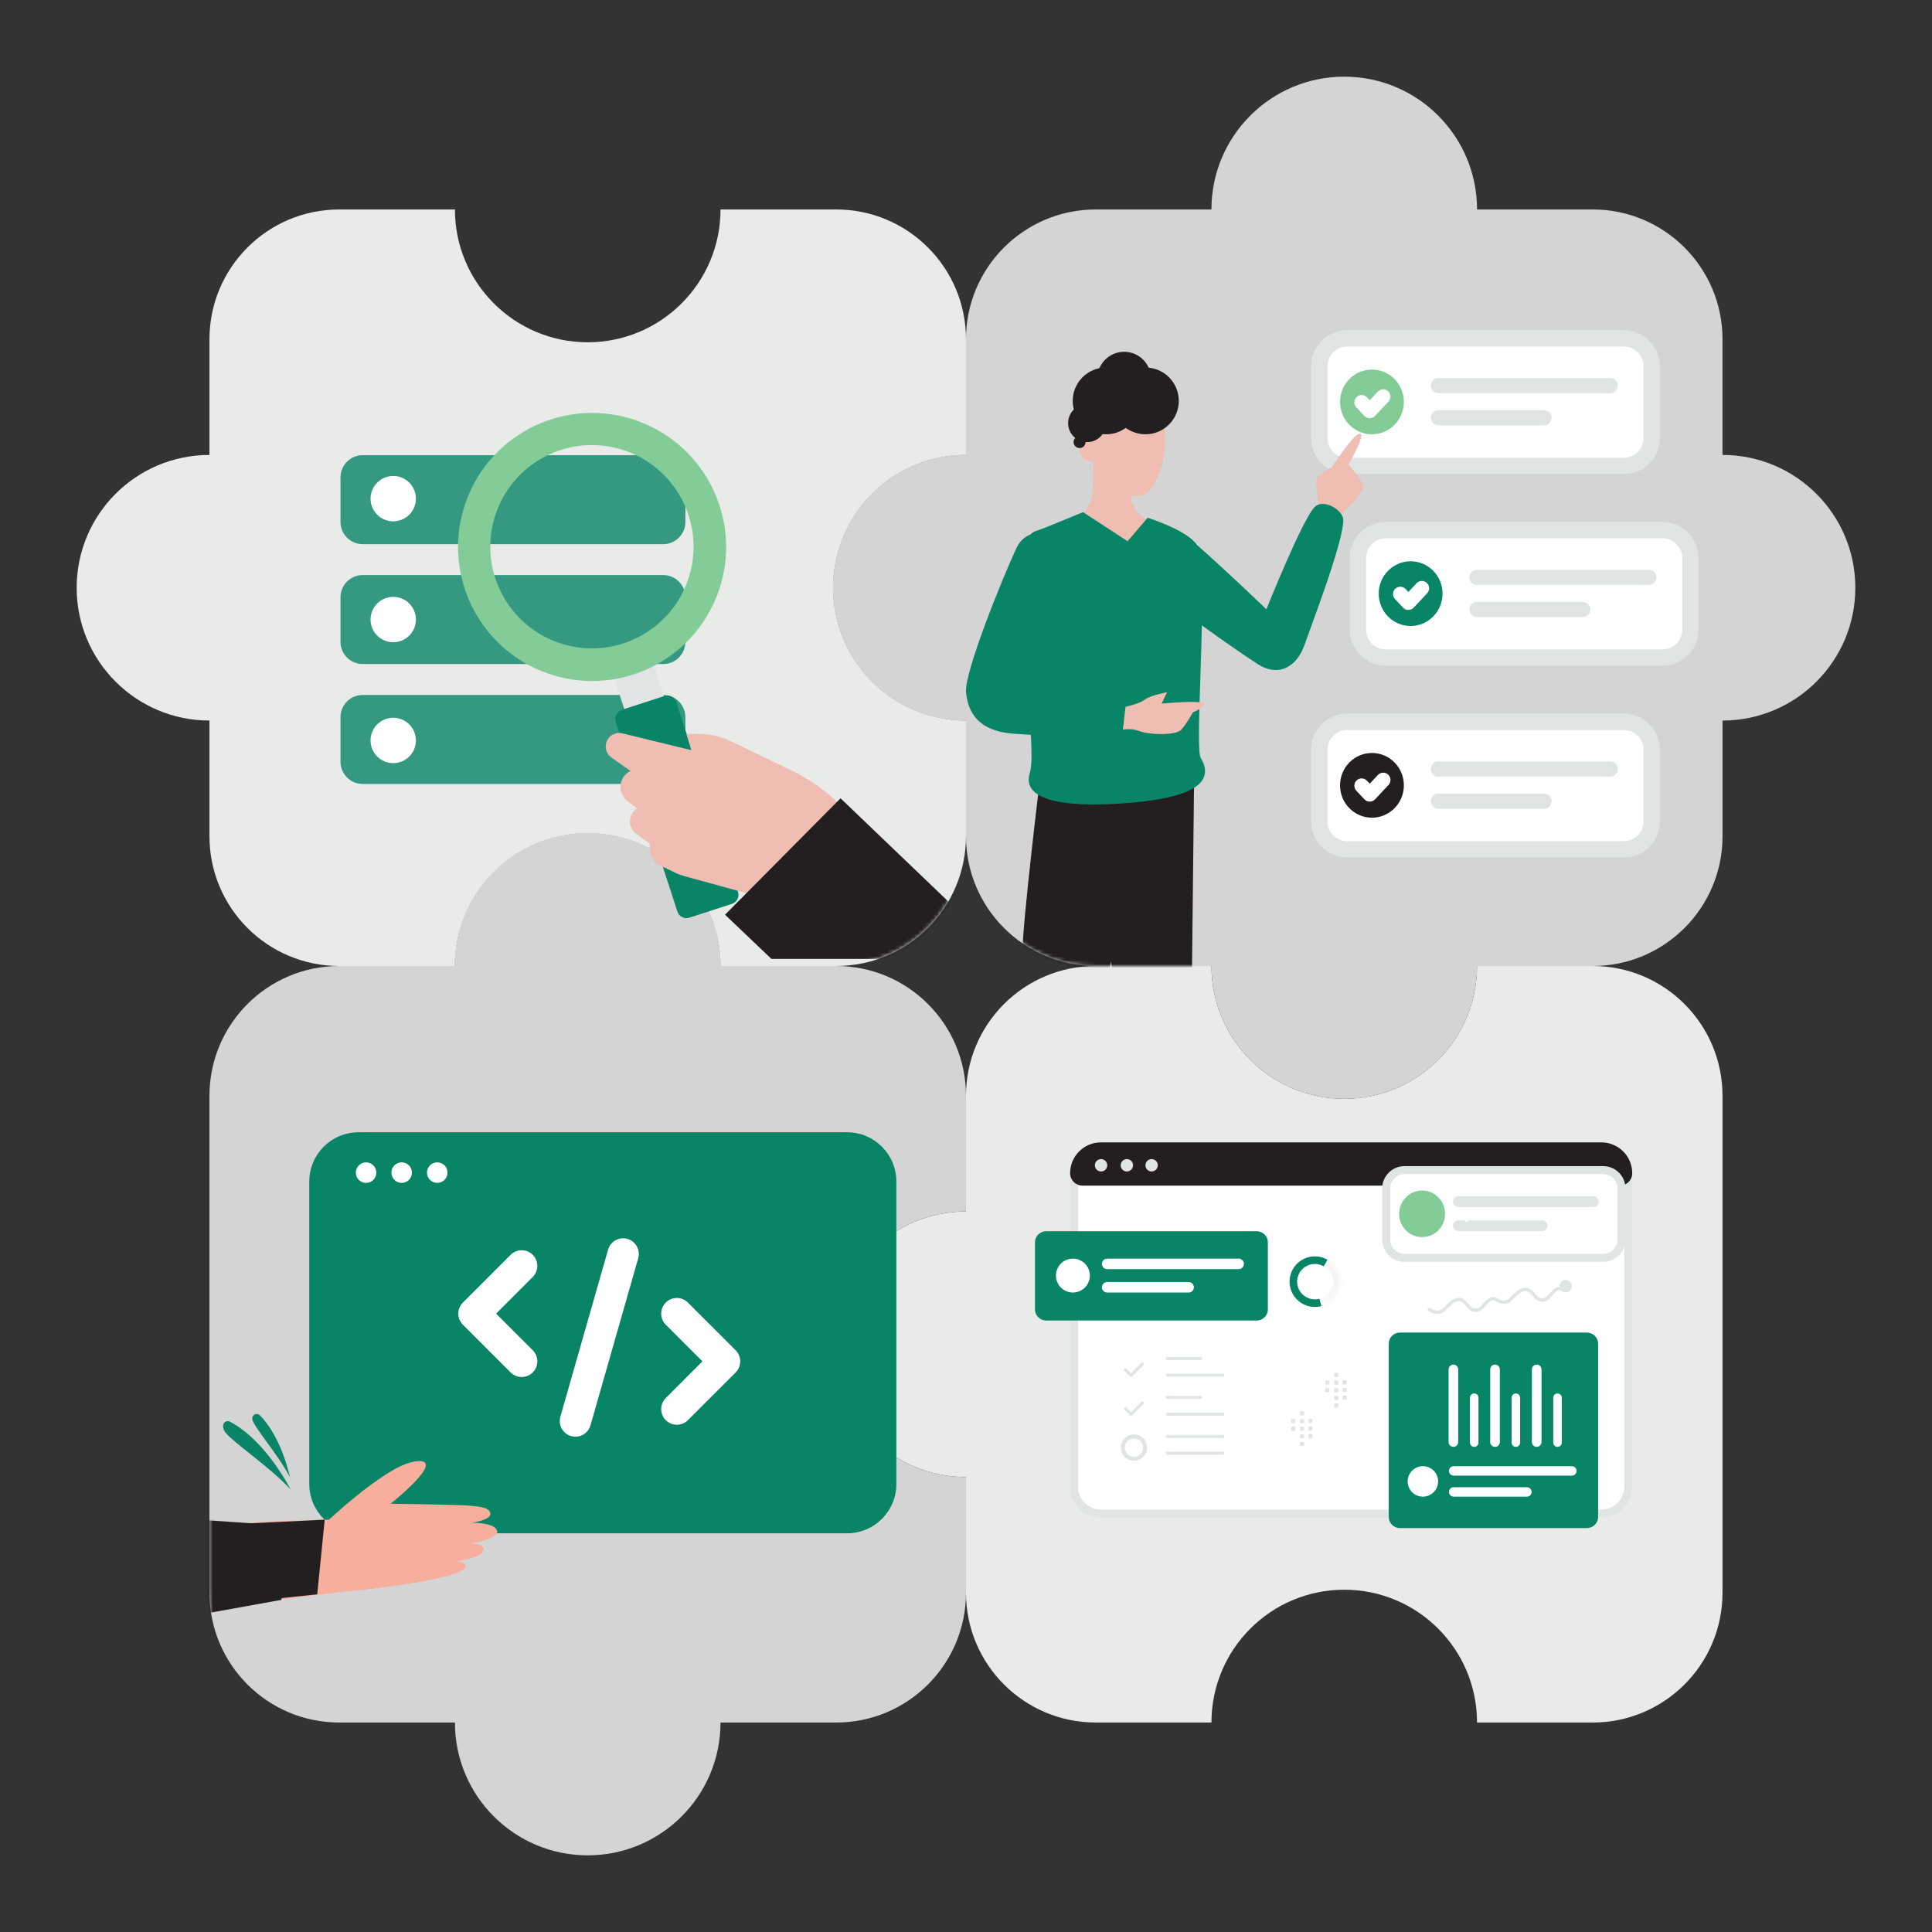 <svg width="504" height="504" viewBox="0 0 504 504" fill="none" xmlns="http://www.w3.org/2000/svg">
<rect x="0" y="0" width="504" height="504" fill="#333333" stroke="none"/>
<path d="M449.35 285.864V415.491C449.35 434.194 434.189 449.355 415.486 449.355H385.315C385.315 430.22 369.805 414.71 350.675 414.71C331.54 414.71 316.03 430.22 316.03 449.355H285.859C267.156 449.355 251.995 434.194 251.995 415.491V385.32C232.865 385.32 217.35 369.81 217.35 350.68C217.35 331.545 232.865 316.035 251.995 316.035V285.864C251.995 267.161 267.156 252 285.859 252H316.03C316.03 271.135 331.54 286.645 350.675 286.645C369.805 286.645 385.315 271.135 385.315 252H415.486C434.189 252 449.35 267.161 449.35 285.864Z" fill="#E9EBE9"/>
<path d="M217.35 153.325C217.35 172.455 232.865 187.965 251.995 187.965V218.136C251.995 236.839 236.834 252 218.131 252H187.96C187.955 232.865 172.45 217.36 153.315 217.36C134.185 217.36 118.675 232.865 118.67 252H88.504C69.801 252 54.64 236.839 54.64 218.136V187.965C35.51 187.965 20 172.455 20 153.325C20 134.19 35.51 118.68 54.64 118.68V88.509C54.64 69.806 69.801 54.645 88.504 54.645H118.675C118.675 73.78 134.185 89.29 153.32 89.29C172.45 89.29 187.96 73.78 187.96 54.645H218.131C236.834 54.645 251.995 69.806 251.995 88.509V118.68C232.865 118.68 217.35 134.19 217.35 153.325Z" fill="#E9EBE9"/>
<path d="M251.995 118.68V187.965C232.865 187.965 217.35 172.455 217.35 153.325C217.35 134.19 232.865 118.68 251.995 118.68Z" fill="#E9EBE9"/>
<path d="M153.315 286.645C172.449 286.645 187.96 271.134 187.96 252C187.96 232.866 172.449 217.355 153.315 217.355C134.181 217.355 118.67 232.866 118.67 252C118.67 271.134 134.181 286.645 153.315 286.645Z" fill="white"/>
<path d="M217.35 350.68C217.35 369.81 232.865 385.32 251.995 385.32V415.491C251.995 434.194 236.833 449.355 218.131 449.355H187.96C187.96 468.49 172.45 484 153.32 484C134.185 484 118.675 468.49 118.675 449.355H88.504C69.801 449.355 54.64 434.194 54.64 415.491V285.864C54.64 267.161 69.801 252 88.504 252H118.675C118.675 232.865 134.185 217.355 153.32 217.355C172.45 217.355 187.96 232.865 187.96 252H218.131C236.833 252 251.995 267.161 251.995 285.864V316.035C232.865 316.035 217.35 331.545 217.35 350.68Z" fill="#D4D4D4"/>
<path d="M449.35 118.68V88.509C449.35 69.806 434.189 54.645 415.486 54.645H385.315C385.315 35.51 369.805 20 350.67 20C331.535 20 316.025 35.51 316.025 54.645H285.853C267.151 54.645 251.99 69.806 251.99 88.509V118.68C241.844 118.68 232.714 123.045 226.381 129.998C220.766 136.154 217.344 144.341 217.344 153.33C217.344 162.304 220.761 170.486 226.365 176.637C232.704 183.601 241.839 187.97 251.995 187.97V218.141C251.995 236.844 267.156 252.005 285.859 252.005H316.03C316.03 271.14 331.54 286.65 350.675 286.65C369.81 286.65 385.32 271.14 385.32 252.005H415.491C434.194 252.005 449.355 236.844 449.355 218.141V187.97C468.49 187.97 484 172.46 484 153.325C483.99 134.19 468.48 118.68 449.35 118.68Z" fill="#D4D4D4"/>
<path d="M80.681 308.228C80.681 301.129 86.436 295.374 93.535 295.374H220.98C228.079 295.374 233.834 301.129 233.834 308.228V387.138C233.834 394.236 228.079 399.991 220.98 399.991H93.535C86.436 399.991 80.681 394.236 80.681 387.138V308.228Z" fill="#088466"/>
<path d="M95.499 308.582C96.977 308.582 98.176 307.384 98.176 305.905C98.176 304.427 96.977 303.228 95.499 303.228C94.02 303.228 92.822 304.427 92.822 305.905C92.822 307.384 94.02 308.582 95.499 308.582Z" fill="white"/>
<path d="M104.784 308.582C106.263 308.582 107.461 307.384 107.461 305.905C107.461 304.427 106.263 303.228 104.784 303.228C103.306 303.228 102.107 304.427 102.107 305.905C102.107 307.384 103.306 308.582 104.784 308.582Z" fill="white"/>
<path d="M114.065 308.582C115.544 308.582 116.742 307.384 116.742 305.905C116.742 304.427 115.544 303.228 114.065 303.228C112.587 303.228 111.388 304.427 111.388 305.905C111.388 307.384 112.587 308.582 114.065 308.582Z" fill="white"/>
<path d="M150.112 374.794C149.742 374.794 149.362 374.742 148.987 374.638C146.82 374.018 145.56 371.758 146.179 369.586L158.632 325.998C159.252 323.832 161.512 322.571 163.684 323.191C165.851 323.811 167.111 326.071 166.491 328.243L154.039 371.831C153.523 373.622 151.888 374.794 150.112 374.794ZM176.569 371.674C175.523 371.674 174.481 371.273 173.679 370.476C172.085 368.883 172.085 366.294 173.679 364.701L183.246 355.138L173.679 345.576C172.085 343.982 172.085 341.394 173.679 339.8C175.273 338.206 177.861 338.206 179.455 339.8L191.908 352.248C192.673 353.013 193.105 354.055 193.105 355.138C193.105 356.222 192.673 357.263 191.908 358.029L179.455 370.482C178.658 371.279 177.611 371.674 176.569 371.674ZM136.091 359.222C135.044 359.222 134.003 358.821 133.201 358.024L120.753 345.576C119.159 343.982 119.159 341.394 120.753 339.8L133.201 327.347C134.794 325.754 137.383 325.754 138.976 327.347C140.57 328.941 140.57 331.529 138.976 333.123L129.414 342.691L138.976 352.248C140.57 353.841 140.57 356.43 138.976 358.024C138.18 358.821 137.138 359.222 136.091 359.222Z" fill="white"/>
<path d="M58.718 418.527C58.437 417.767 63.343 398.163 63.999 397.502C64.655 396.846 85.832 396.434 85.832 396.434C85.832 396.434 95.373 387.44 103.264 383.086C106.373 381.367 110.529 380.336 111.055 381.908C111.383 382.888 109.941 384.773 108.107 386.679C108.102 386.684 108.097 386.69 108.092 386.695C105.54 389.341 102.243 392.007 101.936 392.257C101.92 392.268 101.91 392.273 101.91 392.273C101.91 392.273 119.321 392.523 121.894 392.742C124.472 392.955 127.867 393.101 127.935 394.887C127.998 396.528 123.373 397.189 123.097 397.231C123.383 397.231 129.44 397.189 129.711 399.528C129.914 401.267 123.279 402.674 123.086 402.715C123.243 402.715 126.216 402.731 126.159 404.127C126.06 406.418 119.342 407.283 119.066 407.319C119.211 407.325 121.602 407.398 121.44 408.653C121.039 411.757 97.993 414.475 91.004 415.106C84.009 415.741 58.999 419.293 58.718 418.527Z" fill="#F8AE9D"/>
<path d="M84.707 396.439L82.754 415.918L57.588 418.527L62.874 397.507L84.707 396.439Z" fill="#231F20"/>
<path d="M75.608 385.32C75.608 385.32 73.572 375.003 67.78 369.201C67.009 368.43 65.697 369.06 65.806 370.148C65.806 370.164 65.811 370.185 65.811 370.206C66.02 372.055 72.572 379.429 75.608 385.32ZM75.801 388.544C75.801 388.544 69.509 375.94 60.02 370.883C59.442 370.576 58.702 370.758 58.374 371.331C58.16 371.7 58.093 372.258 58.431 373.096C59.332 375.331 70.009 382.252 75.801 388.544Z" fill="#088466"/>
<path d="M417.762 394.851H287.197C283.338 394.851 280.208 391.721 280.208 387.862V306.056C280.208 302.197 283.338 299.067 287.197 299.067H417.762C421.621 299.067 424.751 302.197 424.751 306.056V387.862C424.751 391.721 421.621 394.851 417.762 394.851Z" fill="white"/>
<path d="M417.762 395.898H287.197C282.765 395.898 279.161 392.294 279.161 387.862V306.051C279.161 301.619 282.765 298.015 287.197 298.015H417.762C422.194 298.015 425.798 301.619 425.798 306.051V387.856C425.798 392.294 422.194 395.898 417.762 395.898ZM287.197 300.108C283.916 300.108 281.249 302.775 281.249 306.056V387.862C281.249 391.143 283.916 393.809 287.197 393.809H417.762C421.043 393.809 423.71 391.143 423.71 387.862V306.051C423.71 302.77 421.043 300.103 417.762 300.103H287.197V300.108Z" fill="#E1E4E5"/>
<path d="M424.751 306.056C424.751 307.275 423.762 308.259 422.548 308.259H282.411C281.192 308.259 280.208 307.27 280.208 306.056C280.208 302.197 283.338 299.067 287.197 299.067H417.762C421.621 299.061 424.751 302.192 424.751 306.056Z" fill="#231F20"/>
<path d="M422.548 309.301H282.411C280.619 309.301 279.161 307.843 279.161 306.051C279.161 301.619 282.765 298.015 287.197 298.015H417.762C422.194 298.015 425.798 301.619 425.798 306.051C425.798 307.848 424.34 309.301 422.548 309.301ZM287.197 300.108C283.916 300.108 281.249 302.775 281.249 306.056C281.249 306.697 281.77 307.218 282.411 307.218H422.548C423.189 307.218 423.71 306.697 423.71 306.056C423.71 302.775 421.043 300.108 417.762 300.108H287.197Z" fill="#231F20"/>
<path d="M287.213 305.603C288.103 305.613 288.838 304.9 288.848 304.009C288.858 303.119 288.145 302.384 287.254 302.374C287.239 302.374 287.228 302.374 287.213 302.374C286.322 302.384 285.609 303.119 285.619 304.009C285.629 304.889 286.338 305.593 287.213 305.603ZM293.942 305.603C294.832 305.613 295.567 304.9 295.577 304.009C295.588 303.119 294.874 302.384 293.983 302.374C293.968 302.374 293.957 302.374 293.942 302.374C293.051 302.384 292.338 303.119 292.348 304.009C292.358 304.889 293.067 305.593 293.942 305.603ZM300.4 305.603C301.29 305.613 302.025 304.9 302.035 304.009C302.046 303.119 301.332 302.384 300.442 302.374C300.426 302.374 300.415 302.374 300.4 302.374C299.509 302.384 298.796 303.119 298.806 304.009C298.817 304.889 299.525 305.593 300.4 305.603Z" fill="#E1E4E5"/>
<path d="M272.906 321.186H327.832C329.441 321.186 330.743 322.488 330.743 324.097V341.571C330.743 343.18 329.441 344.482 327.832 344.482H272.906C271.296 344.482 269.994 343.18 269.994 341.571V324.097C269.994 322.493 271.296 321.186 272.906 321.186Z" fill="#088466"/>
<path d="M288.827 328.342H323.129C323.884 328.342 324.498 328.957 324.498 329.712C324.498 330.467 323.884 331.082 323.129 331.082H288.827C288.072 331.082 287.458 330.467 287.458 329.712C287.458 328.957 288.072 328.342 288.827 328.342Z" fill="white"/>
<path d="M288.827 334.446H310.082C310.837 334.446 311.452 335.061 311.452 335.816C311.452 336.571 310.837 337.186 310.082 337.186H288.827C288.072 337.186 287.458 336.571 287.458 335.816C287.458 335.055 288.072 334.446 288.827 334.446Z" fill="white"/>
<path d="M279.885 337.18C282.327 337.18 284.307 335.201 284.307 332.759C284.307 330.316 282.327 328.337 279.885 328.337C277.443 328.337 275.463 330.316 275.463 332.759C275.463 335.201 277.443 337.18 279.885 337.18Z" fill="white"/>
<path d="M365.19 347.628H413.986C415.595 347.628 416.897 348.93 416.897 350.54V395.716C416.897 397.325 415.595 398.627 413.986 398.627H365.19C363.581 398.627 362.279 397.325 362.279 395.716V350.54C362.279 348.93 363.586 347.628 365.19 347.628Z" fill="#088466"/>
<path d="M379.216 382.487H410.054C410.731 382.487 411.283 383.039 411.283 383.716C411.283 384.393 410.731 384.945 410.054 384.945H379.216C378.539 384.945 377.987 384.393 377.987 383.716C377.981 383.034 378.533 382.487 379.216 382.487Z" fill="white"/>
<path d="M377.888 376.19V357.237C377.888 356.545 378.45 355.982 379.143 355.982C379.836 355.982 380.398 356.545 380.398 357.237V376.19C380.398 376.883 379.836 377.445 379.143 377.445C378.45 377.445 377.888 376.883 377.888 376.19Z" fill="white"/>
<path d="M388.752 376.19V357.237C388.752 356.545 389.315 355.982 390.007 355.982C390.7 355.982 391.263 356.545 391.263 357.237V376.19C391.263 376.883 390.7 377.445 390.007 377.445C389.315 377.445 388.752 376.883 388.752 376.19Z" fill="white"/>
<path d="M399.622 376.19V357.237C399.622 356.545 400.184 355.982 400.877 355.982C401.57 355.982 402.132 356.545 402.132 357.237V376.19C402.132 376.883 401.57 377.445 400.877 377.445C400.184 377.445 399.622 376.883 399.622 376.19Z" fill="white"/>
<path d="M379.216 387.971H398.325C399.002 387.971 399.554 388.523 399.554 389.2C399.554 389.877 399.002 390.429 398.325 390.429H379.216C378.539 390.429 377.987 389.877 377.987 389.2C377.981 388.523 378.533 387.971 379.216 387.971Z" fill="white"/>
<path d="M383.461 376.33V364.628C383.461 364.013 383.961 363.513 384.575 363.513C385.19 363.513 385.69 364.013 385.69 364.628V376.33C385.69 376.945 385.19 377.445 384.575 377.445C383.961 377.445 383.461 376.945 383.461 376.33Z" fill="white"/>
<path d="M394.33 376.33V364.628C394.33 364.013 394.83 363.513 395.445 363.513C396.059 363.513 396.559 364.013 396.559 364.628V376.33C396.559 376.945 396.059 377.445 395.445 377.445C394.825 377.445 394.33 376.945 394.33 376.33Z" fill="white"/>
<path d="M405.195 376.33V364.628C405.195 364.013 405.695 363.513 406.309 363.513C406.924 363.513 407.424 364.013 407.424 364.628V376.33C407.424 376.945 406.924 377.445 406.309 377.445C405.695 377.445 405.195 376.945 405.195 376.33Z" fill="white"/>
<path d="M375.11 387.092C375.461 384.925 373.99 382.884 371.824 382.532C369.657 382.181 367.616 383.652 367.265 385.818C366.913 387.985 368.384 390.026 370.551 390.378C372.717 390.729 374.758 389.258 375.11 387.092Z" fill="white"/>
<path d="M366.383 305.254H418.231C420.861 305.254 422.991 307.384 422.991 310.014V323.379C422.991 326.009 420.861 328.139 418.231 328.139H366.383C363.753 328.139 361.623 326.009 361.623 323.379V310.014C361.623 307.384 363.753 305.254 366.383 305.254Z" fill="white"/>
<path d="M418.231 329.175H366.383C363.185 329.175 360.581 326.571 360.581 323.373V310.009C360.581 306.811 363.185 304.207 366.383 304.207H418.231C421.434 304.207 424.032 306.811 424.032 310.009V323.373C424.032 326.571 421.428 329.175 418.231 329.175ZM366.383 306.296C364.336 306.296 362.669 307.962 362.669 310.009V323.373C362.669 325.42 364.336 327.087 366.383 327.087H418.231C420.277 327.087 421.949 325.42 421.949 323.373V310.009C421.949 307.962 420.283 306.296 418.231 306.296H366.383Z" fill="#E1E4E5"/>
<path d="M380.445 312.077H415.689C416.465 312.077 417.095 312.707 417.095 313.483C417.095 314.259 416.465 314.889 415.689 314.889H380.445C379.669 314.889 379.039 314.259 379.039 313.483C379.044 312.702 379.669 312.077 380.445 312.077Z" fill="#E1E4E5"/>
<path d="M380.445 318.348H402.283C403.059 318.348 403.689 318.978 403.689 319.754C403.689 320.53 403.059 321.16 402.283 321.16H380.445C379.669 321.16 379.039 320.53 379.039 319.754C379.044 318.973 379.669 318.348 380.445 318.348Z" fill="#E1E4E5"/>
<path fill-rule="evenodd" clip-rule="evenodd" d="M370.987 322.728C367.68 322.728 364.997 320.009 364.997 316.65C364.997 313.29 367.68 310.572 370.987 310.572C374.294 310.572 376.976 313.29 376.976 316.65C376.981 320.009 374.294 322.728 370.987 322.728Z" fill="#83CC97"/>
<path d="M382.575 318.811C382.466 318.811 382.362 318.764 382.289 318.686L380.768 317.066C380.622 316.91 380.628 316.66 380.784 316.514C380.94 316.363 381.19 316.374 381.336 316.53L382.57 317.848L384.815 315.452C384.961 315.296 385.211 315.285 385.367 315.436C385.523 315.582 385.534 315.832 385.383 315.988L382.851 318.686C382.789 318.769 382.685 318.811 382.575 318.811Z" fill="white"/>
<path d="M373.726 342.524C373.273 342.358 372.893 342.134 372.628 341.956C372.43 341.821 372.378 341.555 372.513 341.358C372.523 341.342 372.534 341.332 372.544 341.316C372.685 341.149 372.93 341.118 373.112 341.243C373.331 341.389 373.648 341.582 374.023 341.717L374.065 341.733C374.956 342.045 375.721 341.92 376.336 341.347C376.68 341.029 376.982 340.743 377.247 340.488C378.424 339.358 379.07 338.738 380.31 338.576C381.57 338.41 382.403 339.352 383.133 340.18C383.659 340.774 384.153 341.337 384.664 341.311L384.773 341.305L384.841 341.342C384.929 341.363 385.783 341.529 387.007 339.983C387.778 339.009 388.502 338.488 389.231 338.384C389.716 338.316 390.132 338.436 390.487 338.618C390.7 338.722 390.783 338.983 390.679 339.196C390.674 339.212 390.664 339.227 390.653 339.238C390.533 339.42 390.294 339.483 390.101 339.384C389.575 339.108 388.856 339.04 387.684 340.519C386.19 342.404 384.987 342.279 384.622 342.18C383.742 342.18 383.106 341.456 382.487 340.753C381.841 340.019 381.231 339.332 380.424 339.436C379.466 339.561 378.961 340.045 377.846 341.113C377.544 341.404 377.237 341.696 376.924 341.983C376.06 342.785 374.961 342.977 373.753 342.54C373.742 342.529 373.737 342.529 373.726 342.524Z" fill="#E1E4E5"/>
<path d="M391.08 339.883C390.627 339.717 390.247 339.493 389.981 339.316C389.783 339.18 389.731 338.915 389.867 338.717C389.877 338.701 389.888 338.691 389.898 338.675C390.039 338.508 390.283 338.477 390.466 338.602C390.684 338.748 391.002 338.941 391.377 339.076L391.419 339.092C392.309 339.404 393.075 339.279 393.69 338.706C394.033 338.389 394.335 338.102 394.601 337.847C395.778 336.717 396.424 336.097 397.663 335.936C398.924 335.769 399.757 336.712 400.486 337.54C401.012 338.133 401.507 338.696 402.018 338.67L402.127 338.665L402.195 338.701C402.283 338.722 403.137 338.889 404.361 337.342C405.132 336.368 405.856 335.847 406.585 335.743C407.069 335.675 407.486 335.795 407.84 335.977C408.054 336.081 408.137 336.342 408.033 336.555C408.028 336.571 408.017 336.587 408.007 336.597C407.887 336.779 407.648 336.842 407.455 336.743C406.929 336.467 406.21 336.399 405.038 337.878C403.543 339.764 402.34 339.639 401.976 339.54C401.096 339.54 400.46 338.816 399.84 338.113C399.195 337.378 398.585 336.691 397.778 336.795C396.82 336.92 396.314 337.41 395.2 338.472C394.898 338.764 394.585 339.055 394.278 339.342C393.413 340.144 392.315 340.337 391.106 339.899C391.101 339.889 391.091 339.883 391.08 339.883Z" fill="#E1E4E5"/>
<path d="M319.051 379.476H304.457C304.244 379.476 304.066 379.299 304.066 379.086C304.066 378.872 304.244 378.695 304.457 378.695H319.051C319.264 378.695 319.441 378.872 319.441 379.086C319.441 379.299 319.264 379.476 319.051 379.476ZM319.051 375.117H304.525C304.311 375.117 304.134 374.94 304.134 374.726C304.134 374.513 304.311 374.336 304.525 374.336H319.051C319.264 374.336 319.441 374.513 319.441 374.726C319.441 374.94 319.264 375.117 319.051 375.117ZM295.046 369.341C294.947 369.341 294.848 369.305 294.77 369.227L293.327 367.789C293.176 367.638 293.171 367.388 293.327 367.237C293.483 367.086 293.728 367.081 293.879 367.237L295.046 368.404L297.744 365.711C297.895 365.56 298.145 365.56 298.296 365.711C298.447 365.862 298.447 366.112 298.296 366.263L295.322 369.232C295.244 369.305 295.145 369.341 295.046 369.341ZM319.051 369.31H304.525C304.311 369.31 304.134 369.133 304.134 368.919C304.134 368.706 304.311 368.529 304.525 368.529H319.051C319.264 368.529 319.441 368.706 319.441 368.919C319.441 369.133 319.264 369.31 319.051 369.31ZM313.238 364.951H304.457C304.244 364.951 304.066 364.774 304.066 364.56C304.066 364.346 304.244 364.169 304.457 364.169H313.238C313.452 364.169 313.629 364.346 313.629 364.56C313.629 364.774 313.457 364.951 313.238 364.951ZM295.046 359.175C294.947 359.175 294.848 359.138 294.77 359.06L293.327 357.623C293.176 357.472 293.171 357.222 293.327 357.071C293.478 356.92 293.728 356.914 293.879 357.071L295.046 358.232L297.744 355.539C297.895 355.388 298.145 355.388 298.296 355.539C298.447 355.69 298.447 355.94 298.296 356.091L295.322 359.06C295.244 359.133 295.145 359.175 295.046 359.175ZM319.051 359.143H304.525C304.311 359.143 304.134 358.966 304.134 358.753C304.134 358.539 304.311 358.362 304.525 358.362H319.051C319.264 358.362 319.441 358.539 319.441 358.753C319.441 358.966 319.264 359.143 319.051 359.143ZM313.238 354.784H304.457C304.244 354.784 304.066 354.607 304.066 354.394C304.066 354.18 304.244 354.003 304.457 354.003H313.238C313.452 354.003 313.629 354.18 313.629 354.394C313.629 354.607 313.457 354.784 313.238 354.784Z" fill="#E1E4E5"/>
<path d="M295.812 381.06C293.921 381.06 292.385 379.523 292.385 377.633C292.385 375.742 293.921 374.206 295.812 374.206C297.702 374.206 299.238 375.742 299.238 377.633C299.238 379.523 297.697 381.06 295.812 381.06ZM295.812 375.253C294.499 375.253 293.426 376.32 293.426 377.638C293.426 378.95 294.494 380.023 295.812 380.023C297.124 380.023 298.197 378.956 298.197 377.638C298.192 376.32 297.124 375.253 295.812 375.253Z" fill="#E1E4E5"/>
<path d="M410.024 335.82C410.187 334.935 409.601 334.085 408.715 333.922C407.83 333.759 406.98 334.345 406.817 335.23C406.654 336.116 407.24 336.966 408.125 337.129C409.011 337.291 409.861 336.706 410.024 335.82Z" fill="#E1E4E5"/>
<path fill-rule="evenodd" clip-rule="evenodd" d="M339.134 376.971V376.398C339.134 376.258 339.248 376.148 339.384 376.148H339.956C340.097 376.148 340.206 376.263 340.206 376.398V376.971C340.206 377.112 340.092 377.221 339.956 377.221H339.384C339.248 377.221 339.134 377.112 339.134 376.971ZM339.134 374.982V374.409C339.134 374.268 339.248 374.159 339.384 374.159H339.956C340.097 374.159 340.206 374.273 340.206 374.409V374.982C340.206 375.122 340.092 375.232 339.956 375.232H339.384C339.248 375.232 339.134 375.117 339.134 374.982ZM339.134 372.992V372.419C339.134 372.279 339.248 372.169 339.384 372.169H339.956C340.097 372.169 340.206 372.284 340.206 372.419V372.992C340.206 373.127 340.092 373.242 339.956 373.242H339.384C339.248 373.242 339.134 373.127 339.134 372.992ZM339.134 370.997V370.424C339.134 370.284 339.248 370.174 339.384 370.174H339.956C340.097 370.174 340.206 370.289 340.206 370.424V370.997C340.206 371.138 340.092 371.247 339.956 371.247H339.384C339.248 371.247 339.134 371.138 339.134 370.997ZM339.134 369.008V368.435C339.134 368.294 339.243 368.185 339.384 368.185H339.956C340.097 368.185 340.206 368.299 340.206 368.435V369.008C340.206 369.148 340.092 369.258 339.956 369.258H339.384C339.248 369.258 339.134 369.148 339.134 369.008ZM341.305 374.909V374.336C341.305 374.195 341.42 374.086 341.555 374.086H342.128C342.264 374.086 342.378 374.2 342.378 374.336V374.909C342.378 375.049 342.264 375.159 342.128 375.159H341.555C341.42 375.159 341.305 375.049 341.305 374.909ZM341.305 372.919V372.346C341.305 372.206 341.42 372.096 341.555 372.096H342.128C342.264 372.096 342.378 372.211 342.378 372.346V372.919C342.378 373.055 342.264 373.169 342.128 373.169H341.555C341.42 373.169 341.305 373.06 341.305 372.919ZM341.305 370.93V370.357C341.305 370.216 341.415 370.107 341.555 370.107H342.128C342.264 370.107 342.378 370.221 342.378 370.357V370.93C342.378 371.065 342.264 371.18 342.128 371.18H341.555C341.42 371.18 341.305 371.065 341.305 370.93ZM336.805 372.992V372.419C336.805 372.279 336.92 372.169 337.055 372.169H337.628C337.769 372.169 337.878 372.284 337.878 372.419V372.992C337.878 373.127 337.764 373.242 337.628 373.242H337.055C336.915 373.242 336.805 373.127 336.805 372.992ZM336.805 370.997V370.424C336.805 370.284 336.92 370.174 337.055 370.174H337.628C337.769 370.174 337.878 370.289 337.878 370.424V370.997C337.878 371.138 337.764 371.247 337.628 371.247H337.055C336.915 371.247 336.805 371.138 336.805 370.997ZM348.05 366.94V366.367C348.05 366.227 348.165 366.117 348.3 366.117H348.873C349.014 366.117 349.123 366.232 349.123 366.367V366.94C349.123 367.081 349.008 367.19 348.873 367.19H348.3C348.165 367.19 348.055 367.081 348.05 366.94ZM348.05 364.951V364.378C348.05 364.237 348.165 364.128 348.3 364.128H348.873C349.014 364.128 349.123 364.242 349.123 364.378V364.951C349.123 365.091 349.008 365.201 348.873 365.201H348.3C348.165 365.201 348.055 365.086 348.05 364.951ZM348.05 362.956V362.383C348.05 362.242 348.165 362.133 348.3 362.133H348.873C349.014 362.133 349.123 362.247 349.123 362.383V362.956C349.123 363.091 349.008 363.206 348.873 363.206H348.3C348.165 363.206 348.05 363.096 348.05 362.956ZM348.05 360.966V360.393C348.05 360.253 348.165 360.143 348.3 360.143H348.873C349.014 360.143 349.123 360.258 349.123 360.393V360.966C349.123 361.107 349.008 361.216 348.873 361.216H348.3C348.165 361.216 348.055 361.107 348.05 360.966ZM348.05 358.977V358.404C348.05 358.263 348.159 358.154 348.3 358.154H348.873C349.014 358.154 349.123 358.268 349.123 358.404V358.977C349.123 359.117 349.008 359.227 348.873 359.227H348.3C348.165 359.227 348.055 359.117 348.05 358.977ZM350.222 364.878V364.305C350.222 364.164 350.336 364.055 350.472 364.055H351.045C351.18 364.055 351.295 364.169 351.295 364.305V364.878C351.295 365.018 351.18 365.128 351.045 365.128H350.472C350.336 365.128 350.222 365.013 350.222 364.878ZM350.222 362.888V362.315C350.222 362.175 350.336 362.065 350.472 362.065H351.045C351.18 362.065 351.295 362.18 351.295 362.315V362.888C351.295 363.023 351.18 363.138 351.045 363.138H350.472C350.336 363.138 350.222 363.023 350.222 362.888ZM350.222 360.893V360.32C350.222 360.18 350.331 360.07 350.472 360.07H351.045C351.18 360.07 351.295 360.185 351.295 360.32V360.893C351.295 361.029 351.18 361.143 351.045 361.143H350.472C350.336 361.143 350.222 361.034 350.222 360.893ZM345.722 362.956V362.383C345.722 362.242 345.836 362.133 345.972 362.133H346.545C346.685 362.133 346.795 362.247 346.795 362.383V362.956C346.795 363.091 346.68 363.206 346.545 363.206H345.972C345.831 363.206 345.722 363.096 345.722 362.956ZM345.722 360.966V360.393C345.722 360.253 345.836 360.143 345.972 360.143H346.545C346.685 360.143 346.795 360.258 346.795 360.393V360.966C346.795 361.107 346.68 361.216 346.545 361.216H345.972C345.831 361.216 345.722 361.107 345.722 360.966Z" fill="#E1E4E5"/>
<mask id="mask0_150_3158" style="mask-type:luminance" maskUnits="userSpaceOnUse" x="336" y="327" width="14" height="14">
<path d="M343.009 340.946C346.653 340.946 349.607 337.992 349.607 334.347C349.607 330.703 346.653 327.748 343.009 327.748C339.364 327.748 336.41 330.703 336.41 334.347C336.41 337.992 339.364 340.946 343.009 340.946Z" fill="white"/>
</mask>
<g mask="url(#mask0_150_3158)">
<path d="M335.691 337.259L336.925 341.665H335.691V337.259Z" fill="#FDFDFD"/>
</g>
<mask id="mask1_150_3158" style="mask-type:luminance" maskUnits="userSpaceOnUse" x="336" y="327" width="14" height="14">
<path d="M343.009 340.946C346.653 340.946 349.607 337.992 349.607 334.347C349.607 330.703 346.653 327.748 343.009 327.748C339.364 327.748 336.41 330.703 336.41 334.347C336.41 337.992 339.364 340.946 343.009 340.946Z" fill="white"/>
</mask>
<g mask="url(#mask1_150_3158)">
<path d="M335.691 329.644L339.061 341.665H336.925L335.691 337.259V329.644Z" fill="#FCFCFC"/>
</g>
<mask id="mask2_150_3158" style="mask-type:luminance" maskUnits="userSpaceOnUse" x="336" y="327" width="14" height="14">
<path d="M343.009 340.946C346.653 340.946 349.607 337.992 349.607 334.347C349.607 330.703 346.653 327.748 343.009 327.748C339.364 327.748 336.41 330.703 336.41 334.347C336.41 337.992 339.364 340.946 343.009 340.946Z" fill="white"/>
</mask>
<g mask="url(#mask2_150_3158)">
<path d="M335.691 327.332L336.774 327.03H337.092L341.196 341.665H339.061L335.691 329.644V327.332Z" fill="#FBFBFB"/>
</g>
<mask id="mask3_150_3158" style="mask-type:luminance" maskUnits="userSpaceOnUse" x="336" y="327" width="14" height="14">
<path d="M343.009 340.946C346.653 340.946 349.607 337.992 349.607 334.347C349.607 330.703 346.653 327.748 343.009 327.748C339.364 327.748 336.41 330.703 336.41 334.347C336.41 337.992 339.364 340.946 343.009 340.946Z" fill="white"/>
</mask>
<g mask="url(#mask3_150_3158)">
<path d="M339.227 327.03L343.331 341.665H341.196L337.092 327.03H339.227Z" fill="#FAFAFA"/>
</g>
<mask id="mask4_150_3158" style="mask-type:luminance" maskUnits="userSpaceOnUse" x="336" y="327" width="14" height="14">
<path d="M343.009 340.946C346.653 340.946 349.607 337.992 349.607 334.347C349.607 330.703 346.653 327.748 343.009 327.748C339.364 327.748 336.41 330.703 336.41 334.347C336.41 337.992 339.364 340.946 343.009 340.946Z" fill="white"/>
</mask>
<g mask="url(#mask4_150_3158)">
<path d="M341.363 327.03L345.467 341.665H343.331L339.227 327.03H341.363Z" fill="#F9F9F9"/>
</g>
<mask id="mask5_150_3158" style="mask-type:luminance" maskUnits="userSpaceOnUse" x="336" y="327" width="14" height="14">
<path d="M343.009 340.946C346.653 340.946 349.607 337.992 349.607 334.347C349.607 330.703 346.653 327.748 343.009 327.748C339.364 327.748 336.41 330.703 336.41 334.347C336.41 337.992 339.364 340.946 343.009 340.946Z" fill="white"/>
</mask>
<g mask="url(#mask5_150_3158)">
<path d="M343.498 327.03L347.602 341.665H345.467L341.363 327.03H343.498Z" fill="#F8F8F8"/>
</g>
<mask id="mask6_150_3158" style="mask-type:luminance" maskUnits="userSpaceOnUse" x="336" y="327" width="14" height="14">
<path d="M343.009 340.946C346.653 340.946 349.607 337.992 349.607 334.347C349.607 330.703 346.653 327.748 343.009 327.748C339.364 327.748 336.41 330.703 336.41 334.347C336.41 337.992 339.364 340.946 343.009 340.946Z" fill="white"/>
</mask>
<g mask="url(#mask6_150_3158)">
<path d="M345.633 327.03L349.701 341.534L349.238 341.665H347.602L343.498 327.03H345.633Z" fill="#F7F7F7"/>
</g>
<mask id="mask7_150_3158" style="mask-type:luminance" maskUnits="userSpaceOnUse" x="336" y="327" width="14" height="14">
<path d="M343.009 340.946C346.653 340.946 349.607 337.992 349.607 334.347C349.607 330.703 346.653 327.748 343.009 327.748C339.364 327.748 336.41 330.703 336.41 334.347C336.41 337.992 339.364 340.946 343.009 340.946Z" fill="white"/>
</mask>
<g mask="url(#mask7_150_3158)">
<path d="M347.769 327.03L350.326 336.133V341.357L349.701 341.534L345.633 327.03H347.769Z" fill="#F5F5F5"/>
</g>
<mask id="mask8_150_3158" style="mask-type:luminance" maskUnits="userSpaceOnUse" x="336" y="327" width="14" height="14">
<path d="M343.009 340.946C346.653 340.946 349.607 337.992 349.607 334.347C349.607 330.703 346.653 327.748 343.009 327.748C339.364 327.748 336.41 330.703 336.41 334.347C336.41 337.992 339.364 340.946 343.009 340.946Z" fill="white"/>
</mask>
<g mask="url(#mask8_150_3158)">
<path d="M349.904 327.03L350.326 328.519V336.133L347.769 327.03H349.904Z" fill="#F4F4F4"/>
</g>
<path d="M343.008 339.061C345.612 339.061 347.722 336.95 347.722 334.347C347.722 331.744 345.612 329.634 343.008 329.634C340.405 329.634 338.295 331.744 338.295 334.347C338.295 336.95 340.405 339.061 343.008 339.061Z" fill="white"/>
<path d="M344.717 340.722C341.196 341.665 337.576 339.576 336.634 336.056C335.691 332.535 337.779 328.915 341.3 327.972C342.993 327.519 344.79 327.759 346.305 328.634L345.316 330.347C343.982 329.577 342.347 329.524 340.962 330.207C338.675 331.332 337.732 334.102 338.863 336.389C339.133 336.936 339.503 337.42 339.962 337.821C341.123 338.837 342.712 339.207 344.201 338.811L344.717 340.722Z" fill="#088466"/>
<mask id="mask9_150_3158" style="mask-type:luminance" maskUnits="userSpaceOnUse" x="217" y="20" width="267" height="267">
<path d="M449.35 118.68V88.509C449.35 69.806 434.189 54.645 415.486 54.645H385.315C385.315 35.51 369.805 20 350.67 20C331.535 20 316.025 35.51 316.025 54.645H285.853C267.151 54.645 251.99 69.806 251.99 88.509V118.68C241.844 118.68 232.714 123.045 226.381 129.998C220.766 136.154 217.344 144.341 217.344 153.33C217.344 162.304 220.761 170.486 226.365 176.637C232.704 183.601 241.839 187.97 251.995 187.97V218.141C251.995 236.844 267.156 252.005 285.859 252.005H316.03C316.03 271.14 331.54 286.65 350.675 286.65C369.81 286.65 385.32 271.14 385.32 252.005H415.491C434.194 252.005 449.355 236.844 449.355 218.141V187.97C468.49 187.97 484 172.46 484 153.325C483.99 134.19 468.48 118.68 449.35 118.68Z" fill="white"/>
</mask>
<g mask="url(#mask9_150_3158)">
<path d="M351.441 88.28H423.606C427.632 88.28 430.892 91.545 430.892 95.566V114.253C430.892 118.279 427.626 121.539 423.606 121.539H351.441C347.415 121.539 344.154 118.274 344.154 114.253V95.566C344.154 91.54 347.415 88.28 351.441 88.28Z" fill="white"/>
<path d="M423.606 123.675H351.441C346.248 123.675 342.019 119.451 342.019 114.253V95.566C342.019 90.373 346.243 86.144 351.441 86.144H423.606C428.798 86.144 433.027 90.368 433.027 95.566V114.253C433.022 119.451 428.798 123.675 423.606 123.675ZM351.441 90.41C348.597 90.41 346.285 92.722 346.285 95.566V114.253C346.285 117.097 348.597 119.409 351.441 119.409H423.606C426.449 119.409 428.762 117.097 428.762 114.253V95.566C428.762 92.722 426.449 90.41 423.606 90.41H351.441Z" fill="#E1E4E5"/>
<path d="M375.211 98.633H420.074C421.163 98.633 422.048 99.519 422.048 100.607C422.048 101.696 421.163 102.581 420.074 102.581H375.211C374.122 102.581 373.237 101.696 373.237 100.607C373.242 99.514 374.122 98.633 375.211 98.633Z" fill="#E1E4E5"/>
<path d="M375.211 107.014H402.819C403.908 107.014 404.793 107.899 404.793 108.988C404.793 110.076 403.908 110.962 402.819 110.962H375.211C374.122 110.962 373.237 110.076 373.237 108.988C373.242 107.899 374.122 107.014 375.211 107.014Z" fill="#E1E4E5"/>
<path fill-rule="evenodd" clip-rule="evenodd" d="M357.899 113.295C353.3 113.295 349.576 109.514 349.576 104.852C349.576 100.191 353.305 96.41 357.899 96.41C362.498 96.41 366.227 100.191 366.227 104.852C366.227 109.519 362.498 113.295 357.899 113.295Z" fill="#83CC97"/>
<path d="M357.315 109.102C356.789 109.102 356.29 108.883 355.93 108.503L353.821 106.253C353.102 105.488 353.139 104.285 353.904 103.566C354.67 102.847 355.873 102.884 356.592 103.649L357.315 104.42L359.446 102.149C360.164 101.384 361.367 101.347 362.133 102.061C362.899 102.779 362.94 103.983 362.222 104.748L358.706 108.503C358.342 108.883 357.842 109.102 357.315 109.102Z" fill="white"/>
<path d="M361.529 138.289H433.694C437.72 138.289 440.98 141.554 440.98 145.575V164.262C440.98 168.288 437.715 171.549 433.694 171.549H361.529C357.503 171.549 354.242 168.283 354.242 164.262V145.575C354.237 141.549 357.503 138.289 361.529 138.289Z" fill="white"/>
<path d="M433.689 173.684H361.524C356.331 173.684 352.102 169.46 352.102 164.262V145.575C352.102 140.383 356.326 136.154 361.524 136.154H433.689C438.881 136.154 443.11 140.378 443.11 145.575V164.262C443.11 169.455 438.881 173.684 433.689 173.684ZM361.529 140.419C358.685 140.419 356.373 142.732 356.373 145.575V164.262C356.373 167.106 358.685 169.419 361.529 169.419H433.694C436.537 169.419 438.85 167.106 438.85 164.262V145.575C438.85 142.732 436.537 140.419 433.694 140.419H361.529Z" fill="#E1E4E5"/>
<path d="M385.299 148.643H430.163C431.251 148.643 432.137 149.528 432.137 150.617C432.137 151.705 431.251 152.591 430.163 152.591H385.299C384.211 152.591 383.325 151.705 383.325 150.617C383.325 149.523 384.211 148.643 385.299 148.643Z" fill="#E1E4E5"/>
<path d="M385.299 157.023H412.908C413.996 157.023 414.882 157.908 414.882 158.997C414.882 160.085 413.996 160.971 412.908 160.971H385.299C384.211 160.971 383.325 160.085 383.325 158.997C383.325 157.903 384.211 157.023 385.299 157.023Z" fill="#E1E4E5"/>
<path fill-rule="evenodd" clip-rule="evenodd" d="M367.987 163.304C363.388 163.304 359.664 159.523 359.664 154.862C359.664 150.2 363.393 146.419 367.987 146.419C372.586 146.419 376.315 150.2 376.315 154.862C376.31 159.523 372.58 163.304 367.987 163.304Z" fill="#088466"/>
<path d="M367.398 159.111C366.872 159.111 366.373 158.893 366.013 158.513L363.904 156.263C363.185 155.497 363.222 154.294 363.987 153.575C364.753 152.856 365.956 152.893 366.675 153.658L367.398 154.429L369.529 152.159C370.247 151.393 371.45 151.356 372.216 152.07C372.982 152.789 373.023 153.992 372.305 154.757L368.789 158.513C368.43 158.893 367.925 159.111 367.398 159.111Z" fill="white"/>
<path d="M351.441 188.298H423.606C427.632 188.298 430.892 191.564 430.892 195.585V214.272C430.892 218.298 427.626 221.558 423.606 221.558H351.441C347.415 221.558 344.154 218.292 344.154 214.272V195.585C344.154 191.559 347.415 188.298 351.441 188.298Z" fill="white"/>
<path d="M423.606 223.693H351.441C346.248 223.693 342.019 219.47 342.019 214.272V195.585C342.019 190.392 346.243 186.163 351.441 186.163H423.606C428.798 186.163 433.027 190.387 433.027 195.585V214.272C433.022 219.464 428.798 223.693 423.606 223.693ZM351.441 190.428C348.597 190.428 346.285 192.741 346.285 195.585V214.272C346.285 217.115 348.597 219.428 351.441 219.428H423.606C426.449 219.428 428.762 217.115 428.762 214.272V195.585C428.762 192.741 426.449 190.428 423.606 190.428H351.441Z" fill="#E1E4E5"/>
<path d="M375.211 198.652H420.074C421.163 198.652 422.048 199.538 422.048 200.626C422.048 201.715 421.163 202.6 420.074 202.6H375.211C374.122 202.6 373.237 201.715 373.237 200.626C373.242 199.533 374.122 198.652 375.211 198.652Z" fill="#E1E4E5"/>
<path d="M375.211 207.032H402.819C403.908 207.032 404.793 207.918 404.793 209.006C404.793 210.095 403.908 210.98 402.819 210.98H375.211C374.122 210.98 373.237 210.095 373.237 209.006C373.242 207.913 374.122 207.032 375.211 207.032Z" fill="#E1E4E5"/>
<path fill-rule="evenodd" clip-rule="evenodd" d="M357.899 213.313C353.3 213.313 349.576 209.532 349.576 204.871C349.576 200.21 353.305 196.428 357.899 196.428C362.498 196.428 366.227 200.21 366.227 204.871C366.227 209.532 362.498 213.313 357.899 213.313Z" fill="#231F20"/>
<path d="M357.315 209.121C356.789 209.121 356.289 208.902 355.93 208.517L353.82 206.267C353.102 205.501 353.138 204.298 353.909 203.579C354.675 202.86 355.878 202.897 356.596 203.668L357.32 204.438L359.451 202.168C360.169 201.402 361.372 201.366 362.138 202.079C362.904 202.798 362.945 204.001 362.227 204.767L358.711 208.522C358.341 208.902 357.841 209.121 357.315 209.121Z" fill="white"/>
<path fill-rule="evenodd" clip-rule="evenodd" d="M291.244 319.462L290.843 330.389H296.536L296.926 328.983C296.926 328.983 299.067 328.894 300.306 329.503C301.614 330.149 301.791 330.457 301.791 330.457L319.842 330.493C319.842 330.493 320.733 326.962 315.228 324.41C309.728 321.853 305.718 318.228 304.957 317.858C304.192 317.483 302.645 317.275 301.556 318.15C300.468 319.03 299.603 321.337 297.14 321.41C293.963 321.504 292.14 317.618 291.244 319.462ZM284.208 202.116C284.208 202.116 290.895 258.859 291.103 262.802C291.312 266.744 288.958 273.552 288.999 280.932C289.046 288.312 289.859 314.316 289.859 314.316L304.608 314.556C304.608 314.556 310.806 267.562 310.874 260.515C310.942 253.469 311.509 202.793 311.509 202.793L284.208 202.116Z" fill="#231F20"/>
<path fill-rule="evenodd" clip-rule="evenodd" d="M264.661 318.488C263.838 318.665 263.245 319.384 263.213 320.222L263.114 323.196C261.604 324.879 260.896 329.754 260.828 330.227C260.823 330.254 260.823 330.28 260.823 330.306C261 332.686 276.614 332.649 277.927 330.394C277.973 330.311 277.979 330.217 277.963 330.123C277.817 329.222 276.953 324.358 275.276 323.045L275.265 320.103C275.26 319.275 274.703 318.551 273.906 318.337L271.958 317.816C270.411 315.551 268.297 315.629 266.489 318.098L264.661 318.488ZM271.369 202.652C271.369 202.652 266.646 241.365 266.713 248.781C266.776 256.198 268.166 259.453 266.187 264.771C264.208 270.088 262.521 312.54 262.521 312.54L277.145 313.759C277.145 313.759 286.489 268.333 287.504 262.036C288.52 255.74 301.077 202.121 301.077 202.121L271.369 202.652Z" fill="#231F20"/>
<path fill-rule="evenodd" clip-rule="evenodd" d="M344.284 133.044C344.284 133.044 343.066 126.242 343.503 124.862C343.878 123.67 347.425 121.956 347.425 121.956C347.425 121.956 353.591 112.217 354.94 113.211C356.039 114.014 351.732 121.196 351.732 121.196C351.732 121.196 355.659 125.315 355.607 127.159C355.555 129.003 349.196 134.768 349.196 134.768L344.284 133.044ZM280.932 134.643C280.932 134.643 284.989 133.69 285.129 127.039C285.27 120.388 285.171 118.118 285.171 118.118L294.796 117.956C294.796 117.956 294.895 125.367 294.895 128.05C294.9 133.888 299.233 135.466 299.233 135.466C299.233 135.466 298.874 141.851 290.77 142.305C284.447 142.659 280.932 134.643 280.932 134.643Z" fill="#EFBDB1"/>
<path fill-rule="evenodd" clip-rule="evenodd" d="M284.286 114.753C280.296 114.597 280.947 120.44 285.093 120.43C285.093 120.43 289.546 129.383 296.541 129.409C299.91 129.419 301.009 126.42 302.02 124.315C303.03 122.211 303.77 119.06 303.832 117.133C303.9 115.076 303.905 108.321 303.905 108.321L284.135 108.311L284.286 114.753Z" fill="#EFBDB1"/>
<path fill-rule="evenodd" clip-rule="evenodd" d="M299.384 135.065C299.384 135.065 309.754 138.299 312.254 142.169C320.301 149.242 330.368 158.95 330.368 158.95C330.368 158.95 339.956 134.888 343.092 132.143C345.238 130.268 349.508 132.586 350.305 134.971C351.326 138.034 344.764 156.007 341.66 164.492C341.061 166.137 340.587 167.424 340.326 168.179C338.436 173.663 333.832 176.814 328.233 173.325C325.978 171.919 319.259 167.314 313.53 163.137C313.441 167.523 313.29 172.148 313.145 176.538C312.796 187.205 312.494 196.496 313.223 197.704C316.837 203.689 312.03 207.798 296.119 209.308C280.208 210.819 266.093 209.579 268.656 201.595C269.187 199.928 269.182 196.345 268.916 191.694C267.359 191.611 265.802 191.507 264.245 191.387C257.604 190.866 252.693 188.012 252.01 180.601C251.531 175.413 261.417 151.049 265.125 143.039C265.989 141.164 267.333 139.997 268.854 139.414C269.208 139.018 269.604 138.742 270.052 138.596C272.776 137.701 282.536 133.596 282.536 133.596L294.15 141.195L299.384 135.065ZM267.843 177.95L267.817 178.017L267.849 178.023L267.843 177.95Z" fill="#088466"/>
<path fill-rule="evenodd" clip-rule="evenodd" d="M293.614 184.377C293.614 184.377 297.155 183.663 298.608 182.528C300.056 181.387 304.447 180.585 304.447 180.585L303.04 183.543C303.04 183.543 313.801 182.533 314.056 183.595C314.311 184.658 311.197 185.809 311.197 185.809C311.197 185.809 309.66 188.679 308.176 190.34C306.77 191.913 299.785 191.725 297.338 190.746C295.223 189.897 292.921 190.324 292.921 190.324L293.614 184.377Z" fill="#EFBDB1"/>
<path d="M298.806 113.29C303.616 113.29 307.514 109.391 307.514 104.581C307.514 99.772 303.616 95.873 298.806 95.873C293.997 95.873 290.098 99.772 290.098 104.581C290.098 109.391 293.997 113.29 298.806 113.29Z" fill="#231F20"/>
<path d="M288.551 113.29C293.361 113.29 297.259 109.391 297.259 104.581C297.259 99.772 293.361 95.873 288.551 95.873C283.742 95.873 279.843 99.772 279.843 104.581C279.843 109.391 283.742 113.29 288.551 113.29Z" fill="#231F20"/>
<path d="M293.26 105.795C297.131 105.795 300.27 102.656 300.27 98.785C300.27 94.913 297.131 91.774 293.26 91.774C289.388 91.774 286.249 94.913 286.249 98.785C286.249 102.656 289.388 105.795 293.26 105.795Z" fill="#231F20"/>
<path d="M283.593 115.336C286.331 115.336 288.551 113.116 288.551 110.378C288.551 107.64 286.331 105.42 283.593 105.42C280.855 105.42 278.635 107.64 278.635 110.378C278.635 113.116 280.855 115.336 283.593 115.336Z" fill="#231F20"/>
<path d="M281.63 116.883C282.493 116.883 283.192 116.184 283.192 115.321C283.192 114.458 282.493 113.758 281.63 113.758C280.767 113.758 280.067 114.458 280.067 115.321C280.067 116.184 280.767 116.883 281.63 116.883Z" fill="#231F20"/>
</g>
<g opacity="0.8">
<path fill-rule="evenodd" clip-rule="evenodd" d="M94.618 141.956H173.002C176.2 141.956 178.793 139.362 178.793 136.164V124.529C178.793 121.331 176.2 118.737 173.002 118.737H94.618C91.42 118.737 88.827 121.331 88.827 124.529V136.164C88.822 139.362 91.415 141.956 94.618 141.956Z" fill="#088466"/>
</g>
<g opacity="0.8">
<path fill-rule="evenodd" clip-rule="evenodd" d="M94.618 173.231H173.002C176.2 173.231 178.793 170.637 178.793 167.439V155.804C178.793 152.606 176.2 150.013 173.002 150.013H94.618C91.42 150.013 88.827 152.606 88.827 155.804V167.439C88.822 170.637 91.415 173.231 94.618 173.231Z" fill="#088466"/>
</g>
<g opacity="0.8">
<path fill-rule="evenodd" clip-rule="evenodd" d="M94.618 204.511H173.002C176.2 204.511 178.793 201.918 178.793 198.72V187.085C178.793 183.887 176.2 181.293 173.002 181.293H94.618C91.42 181.293 88.827 183.887 88.827 187.085V198.72C88.822 201.918 91.415 204.511 94.618 204.511Z" fill="#088466"/>
</g>
<path d="M102.582 135.997C105.849 135.997 108.498 133.348 108.498 130.081C108.498 126.813 105.849 124.164 102.582 124.164C99.314 124.164 96.665 126.813 96.665 130.081C96.665 133.348 99.314 135.997 102.582 135.997Z" fill="white"/>
<path d="M102.582 167.538C105.849 167.538 108.498 164.889 108.498 161.622C108.498 158.354 105.849 155.705 102.582 155.705C99.314 155.705 96.665 158.354 96.665 161.622C96.665 164.889 99.314 167.538 102.582 167.538Z" fill="white"/>
<path d="M102.582 199.079C105.849 199.079 108.498 196.43 108.498 193.163C108.498 189.895 105.849 187.246 102.582 187.246C99.314 187.246 96.665 189.895 96.665 193.163C96.665 196.43 99.314 199.079 102.582 199.079Z" fill="white"/>
<path d="M159.757 175.424C158.83 172.564 160.393 169.491 163.252 168.564C166.111 167.637 169.184 169.2 170.111 172.059L174.361 185.142L164.002 188.507L159.757 175.424Z" fill="#E1E4E5"/>
<path d="M162.221 185.173L173.314 181.569C174.616 181.147 176.017 181.861 176.439 183.163L192.522 232.667C192.944 233.969 192.231 235.37 190.929 235.792L179.835 239.396C178.533 239.818 177.132 239.104 176.71 237.802L160.627 188.298C160.205 186.996 160.919 185.595 162.221 185.173Z" fill="#088466"/>
<path fill-rule="evenodd" clip-rule="evenodd" d="M229.584 224.157L225.73 218.115C221.001 210.704 214.303 204.756 206.381 200.939L190.585 193.329C188.038 192.1 185.246 191.465 182.418 191.465H179.064L180.34 195.694L162.388 191.309C160.299 190.798 158.242 192.257 158.033 194.397C157.908 195.663 158.476 196.897 159.513 197.626L164.476 201.126C161.367 202.626 160.934 206.876 163.679 208.97L166.2 210.892C163.804 212.371 163.669 215.803 165.934 217.47L169.59 220.162C169.127 222.516 170.314 224.886 172.476 225.917L176.387 227.787C176.965 228.063 177.569 228.287 178.189 228.459L196.277 233.433L216.464 246.964L229.584 224.157Z" fill="#EFBDB1"/>
<path fill-rule="evenodd" clip-rule="evenodd" d="M166.413 109.837C148.268 103.232 128.201 112.586 121.597 130.732C114.993 148.877 124.352 168.939 142.497 175.543C160.643 182.147 180.71 172.793 187.314 154.648C193.918 136.503 184.559 116.441 166.413 109.837ZM179.33 151.69C174.325 165.45 159.106 172.543 145.346 167.533C131.586 162.523 124.492 147.31 129.498 133.555C134.503 119.795 149.721 112.701 163.481 117.711C177.241 122.716 184.335 137.93 179.33 151.69Z" fill="#83CC97"/>
<mask id="mask10_150_3158" style="mask-type:luminance" maskUnits="userSpaceOnUse" x="20" y="54" width="232" height="198">
<path d="M217.35 153.325C217.35 172.455 232.865 187.965 251.995 187.965V218.136C251.995 236.839 236.834 252 218.131 252H187.96C187.955 232.865 172.45 217.36 153.315 217.36C134.185 217.36 118.675 232.865 118.67 252H88.504C69.801 252 54.64 236.839 54.64 218.136V187.965C35.51 187.965 20 172.455 20 153.325C20 134.19 35.51 118.68 54.64 118.68V88.509C54.64 69.806 69.801 54.645 88.504 54.645H118.675C118.675 73.78 134.185 89.29 153.32 89.29C172.45 89.29 187.96 73.78 187.96 54.645H218.131C236.834 54.645 251.995 69.806 251.995 88.509V118.68C232.865 118.68 217.35 134.19 217.35 153.325Z" fill="white"/>
</mask>
<g mask="url(#mask10_150_3158)">
<path fill-rule="evenodd" clip-rule="evenodd" d="M263.026 250.151L219.272 208.251L189.147 238.62L201.235 250.146H263.026V250.151Z" fill="#231F20"/>
</g>
<mask id="mask11_150_3158" style="mask-type:luminance" maskUnits="userSpaceOnUse" x="54" y="217" width="198" height="267">
<path d="M217.35 350.68C217.35 369.81 232.865 385.32 251.995 385.32V415.491C251.995 434.194 236.833 449.355 218.131 449.355H187.96C187.96 468.49 172.45 484 153.32 484C134.185 484 118.675 468.49 118.675 449.355H88.504C69.801 449.355 54.64 434.194 54.64 415.491V285.864C54.64 267.161 69.801 252 88.504 252H118.675C118.675 232.865 134.185 217.355 153.32 217.355C172.45 217.355 187.96 232.865 187.96 252H218.131C236.833 252 251.995 267.161 251.995 285.864V316.035C232.865 316.035 217.35 331.545 217.35 350.68Z" fill="white"/>
</mask>
<g mask="url(#mask11_150_3158)">
<path d="M75.707 398.07L33.672 395.205L36.411 424.027L73.415 417.356L75.707 398.07Z" fill="#231F20"/>
</g>
</svg>
